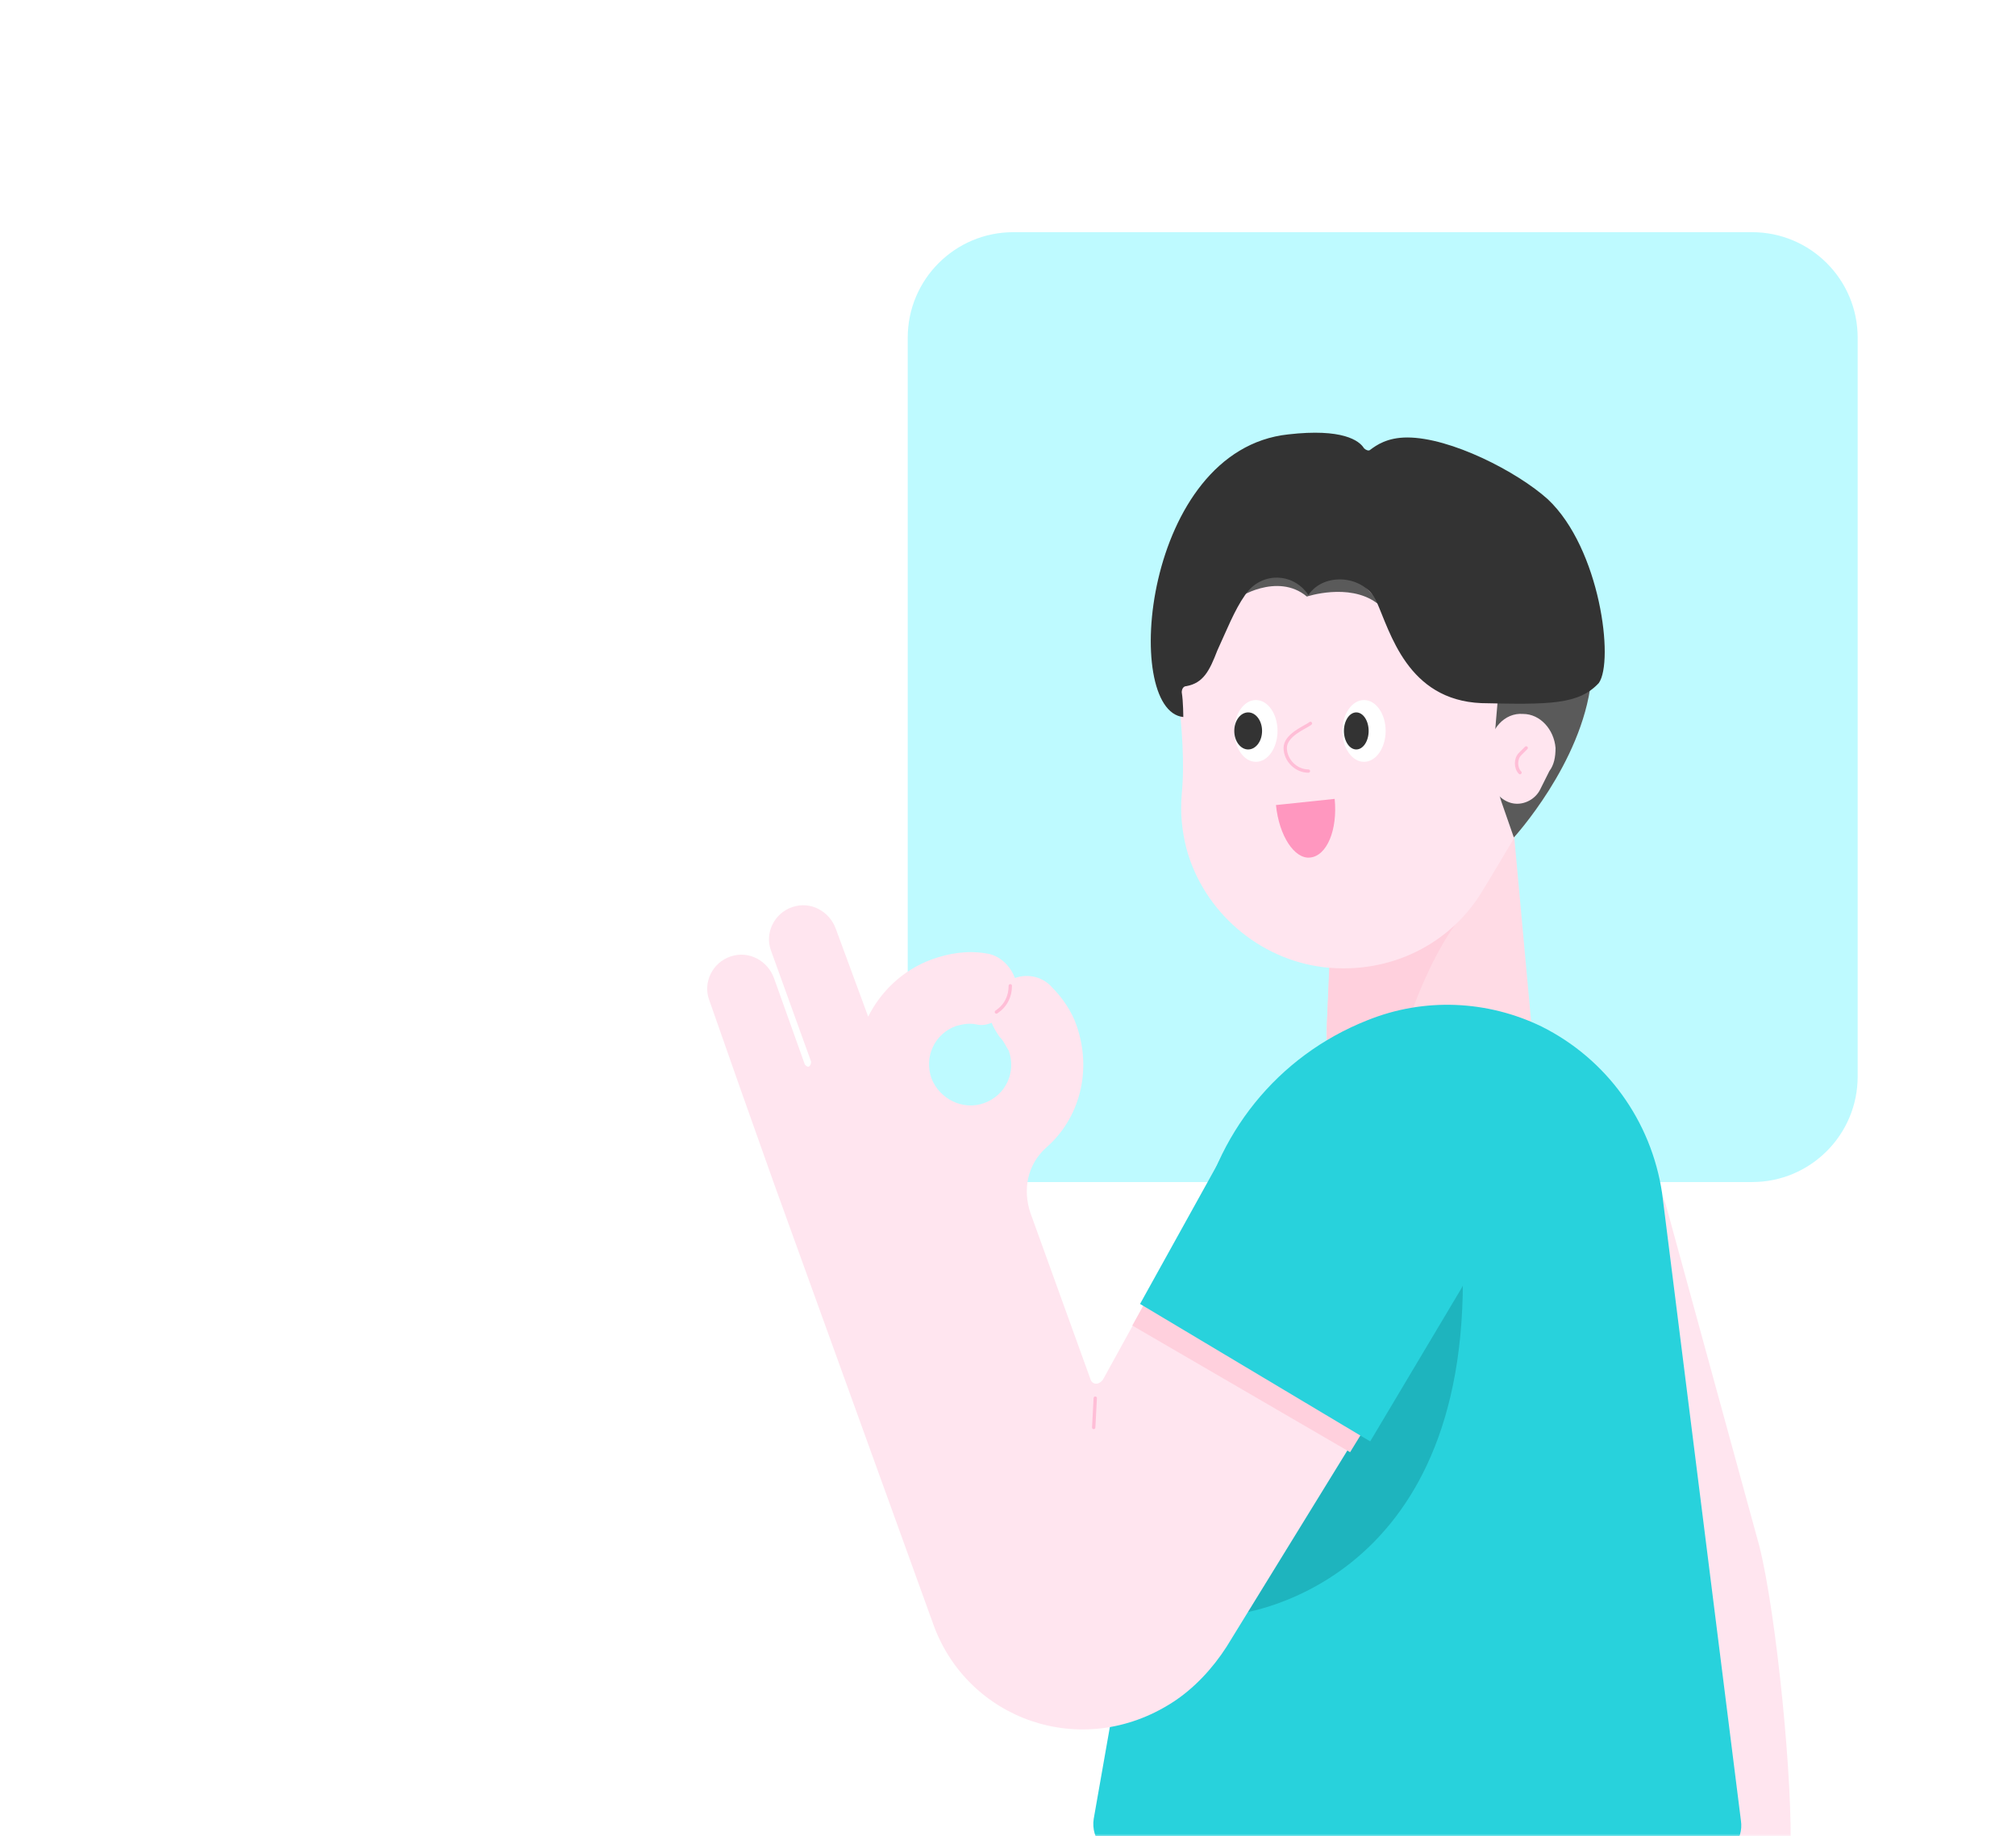 <svg width="382" height="348" viewBox="0 0 382 348" fill="none" xmlns="http://www.w3.org/2000/svg">
<mask id="mask0" mask-type="alpha" maskUnits="userSpaceOnUse" x="0" y="0" width="382" height="348">
<path d="M382 348L3.05176e-05 348L2.19259e-06 24C1.03382e-06 10.745 10.745 3.25381e-05 24 3.13794e-05L358 2.18017e-06C371.255 1.02139e-06 382 10.745 382 24L382 348Z" fill="#1EB4BE"/>
</mask>
<g mask="url(#mask0)">
<g filter="url(#filter0_d)">
<path d="M332 40H192C180.954 40 172 48.954 172 60V200C172 211.046 180.954 220 192 220H332C343.046 220 352 211.046 352 200V60C352 48.954 343.046 40 332 40Z" fill="#BEFAFF"/>
<path d="M286.263 147.389L253.483 148.267L251.434 189.828C250.263 201.535 259.629 202.999 271.044 202.706C282.751 202.413 291.824 200.365 290.068 188.95L286.263 147.389Z" fill="#FFDBE5"/>
<path d="M279.239 167.291C273.093 172.267 265.19 190.12 263.727 202.706C256.995 202.12 252.02 199.779 251.434 193.047C251.434 191.876 251.434 190.706 251.434 190.12C251.434 190.12 251.434 190.12 251.434 189.828L252.312 168.754L279.239 167.291Z" fill="#FFD0DD"/>
<path d="M223.336 126.023C222.751 104.657 240.312 86.803 261.971 87.389C281.288 87.974 297.385 103.194 298.848 122.511C299.434 131.291 297.092 139.486 292.409 146.218C288.312 152.072 284.8 158.511 280.995 164.657C275.141 174.608 263.727 180.754 250.849 179.291C238.556 177.828 228.019 168.755 224.8 156.755C223.922 153.242 223.629 150.023 223.922 146.511C224.507 140.364 223.922 134.218 223.336 128.072C223.629 127.486 223.629 126.608 223.336 126.023Z" fill="#FFE5EF"/>
<path d="M283.922 123.389L301.483 125.145C299.727 140.657 286.849 154.706 286.849 154.706L284.507 147.974C281.58 139.194 284.214 131.877 283.922 123.389Z" fill="#5A5A5A"/>
<path d="M247.629 109.048C247.629 109.048 255.532 106.414 260.8 110.219C264.605 112.853 254.068 102.609 254.068 102.609L235.337 103.195L234.459 109.634C234.166 109.341 242.068 104.365 247.629 109.048Z" fill="#5A5A5A"/>
<path d="M280.702 129.244C266.654 128.658 263.434 115.781 260.8 109.927C258.459 104.951 250.849 104.366 247.922 108.756C244.995 104.366 238.849 104.366 235.922 108.756C233.873 111.683 232.41 115.488 230.654 119.293C229.19 123.097 228.02 125.439 224.8 126.024C224.215 126.024 223.922 126.61 223.922 127.195C224.215 128.951 224.215 131.878 224.215 131.878C212.507 130.707 216.605 81.244 244.117 78.317C254.361 77.146 257.58 79.488 258.459 80.951C258.751 81.244 259.337 81.537 259.629 81.244C260.8 80.366 262.849 78.903 266.654 78.903C274.849 78.903 287.434 85.341 293.288 90.61C303.239 99.976 305.873 121.341 302.946 125.439C299.141 129.537 293.58 129.537 280.702 129.244Z" fill="#333333"/>
<path d="M282.166 138.317C282.166 134.22 285.093 131 288.605 131.293C291.825 131.293 294.459 134.22 294.751 137.732C294.751 139.488 294.459 140.951 293.581 142.122C292.995 143.293 292.41 144.463 291.825 145.634C290.946 147.39 288.898 148.561 286.849 148.268C284.8 147.976 283.044 146.22 282.459 144.171C282.166 143.585 282.166 143 282.166 142.415C282.166 141.244 282.166 140.073 282.166 138.903C282.166 138.61 282.166 138.317 282.166 138.317Z" fill="#FFE5EF"/>
<path d="M237.971 140.367C240.234 140.367 242.069 137.746 242.069 134.513C242.069 131.28 240.234 128.659 237.971 128.659C235.708 128.659 233.874 131.28 233.874 134.513C233.874 137.746 235.708 140.367 237.971 140.367Z" fill="white"/>
<path d="M258.459 140.367C260.722 140.367 262.556 137.746 262.556 134.513C262.556 131.28 260.722 128.659 258.459 128.659C256.196 128.659 254.361 131.28 254.361 134.513C254.361 137.746 256.196 140.367 258.459 140.367Z" fill="white"/>
<path d="M236.508 138.024C237.962 138.024 239.142 136.452 239.142 134.512C239.142 132.572 237.962 131 236.508 131C235.053 131 233.874 132.572 233.874 134.512C233.874 136.452 235.053 138.024 236.508 138.024Z" fill="#333333"/>
<path d="M256.996 138.024C258.289 138.024 259.337 136.452 259.337 134.512C259.337 132.572 258.289 131 256.996 131C255.702 131 254.654 132.572 254.654 134.512C254.654 136.452 255.702 138.024 256.996 138.024Z" fill="#333333"/>
<path d="M339.239 347.707V348H296.215C297.093 330.439 293.581 308.365 288.898 291.389L268.995 220.267L293.288 212.658C302.946 209.731 313.19 215.292 315.824 224.95L333.385 289.048C336.605 301.926 339.824 334.244 339.239 347.707Z" fill="#FFE5EF"/>
<path d="M292.117 190.536C281.873 185.56 269.874 184.975 259.044 189.365C242.069 196.097 230.069 211.023 226.849 229.17L207.24 340.682C206.654 344.486 209.581 347.999 213.386 347.999H323.727C327.532 347.999 330.459 344.779 329.873 340.974L314.947 222.145C312.898 208.389 304.41 196.682 292.117 190.536Z" fill="#28D2DC"/>
<path d="M271.922 241.633L233.874 301.926C233.874 301.926 277.19 297.828 277.19 238.707L271.922 241.633Z" fill="#1EB4BE"/>
<path d="M241.776 148.56C242.361 154.413 245.288 158.804 248.215 158.511C251.434 158.218 253.483 153.243 252.898 147.389L241.776 148.56Z" fill="#FF97BF"/>
<path d="M247.922 133.341C247.922 133.341 248.801 132.755 247.922 133.341C247.044 133.926 243.532 135.39 243.532 137.731C243.532 140.072 245.581 142.121 247.922 142.121" stroke="#FFBED7" stroke-width="0.63" stroke-miterlimit="10" stroke-linecap="round" stroke-linejoin="round"/>
<path d="M288.019 142.414C287.141 141.536 287.141 139.78 288.019 138.902L289.19 137.731" stroke="#FFBED7" stroke-width="0.63" stroke-miterlimit="10" stroke-linecap="round" stroke-linejoin="round"/>
<path d="M264.605 200.951C252.312 197.146 239.141 202.707 232.995 213.829L208.995 257.439C208.117 258.609 206.946 258.317 206.654 257.439L195.239 225.829C193.776 221.439 194.654 216.756 198.166 213.536C204.605 207.975 206.946 198.902 204.02 190.415C203.141 187.78 201.385 185.146 199.337 183.097C197.581 181.049 194.654 180.463 192.312 181.341C191.434 179 189.385 176.951 186.751 176.658C183.239 176.073 179.727 176.658 176.507 177.829C170.946 179.878 166.849 183.975 164.507 188.658L158.361 171.975C157.19 168.756 153.678 166.707 150.166 167.878C146.654 169.049 144.898 172.854 146.068 176.073L153.678 197.146C153.678 197.439 153.678 197.732 153.386 198.024C153.093 198.317 152.8 198.024 152.507 197.732L146.654 181.341C145.483 178.122 141.971 176.073 138.459 177.244C134.947 178.415 133.19 182.219 134.361 185.439L140.215 202.122L146.654 220.268L176.8 303.682C183.239 321.829 204.898 329.731 222.166 318.609C226.263 315.975 229.776 312.17 232.41 308.073L274.556 239.585C284.214 225.829 278.946 207.975 264.605 200.951ZM176.507 200.366C175.044 196.268 177.093 191.878 181.19 190.415C182.361 190.122 183.532 189.829 184.995 190.122C186.166 190.414 187.044 190.122 187.922 189.829C188.215 190.707 188.8 191.585 189.385 192.463C190.263 193.341 190.556 194.219 191.142 195.097C192.605 199.195 190.556 203.585 186.459 205.049C182.361 206.512 177.971 204.17 176.507 200.366Z" fill="#FFE5EF"/>
<path d="M191.435 182.806C191.435 184.854 190.557 186.61 188.801 187.781" stroke="#FFBED7" stroke-width="0.63" stroke-miterlimit="10" stroke-linecap="round" stroke-linejoin="round"/>
<path d="M207.532 260.949L207.239 266.51" stroke="#FFBED7" stroke-width="0.63" stroke-miterlimit="10" stroke-linecap="round" stroke-linejoin="round"/>
<path d="M214.556 247.193L255.824 271.193L266.068 254.51L223.922 230.218L214.556 247.193Z" fill="#FFD0DD"/>
<path d="M279.824 217.341C277.776 209.732 272.215 203.293 265.19 200.073C252.605 196.268 238.556 201.829 232.41 213.537L216.02 243.098L259.629 269.146L276.898 240.171C280.702 233.439 281.873 224.951 279.824 217.341Z" fill="#28D2DC"/>
</g>
</g>
<defs>
<filter id="filter0_d" x="118" y="28" width="250" height="340" filterUnits="userSpaceOnUse" color-interpolation-filters="sRGB">
<feFlood flood-opacity="0" result="BackgroundImageFix"/>
<feColorMatrix in="SourceAlpha" type="matrix" values="0 0 0 0 0 0 0 0 0 0 0 0 0 0 0 0 0 0 127 0"/>
<feOffset dy="4"/>
<feGaussianBlur stdDeviation="8"/>
<feColorMatrix type="matrix" values="0 0 0 0 0 0 0 0 0 0 0 0 0 0 0 0 0 0 0.08 0"/>
<feBlend mode="normal" in2="BackgroundImageFix" result="effect1_dropShadow"/>
<feBlend mode="normal" in="SourceGraphic" in2="effect1_dropShadow" result="shape"/>
</filter>
</defs>
</svg>
